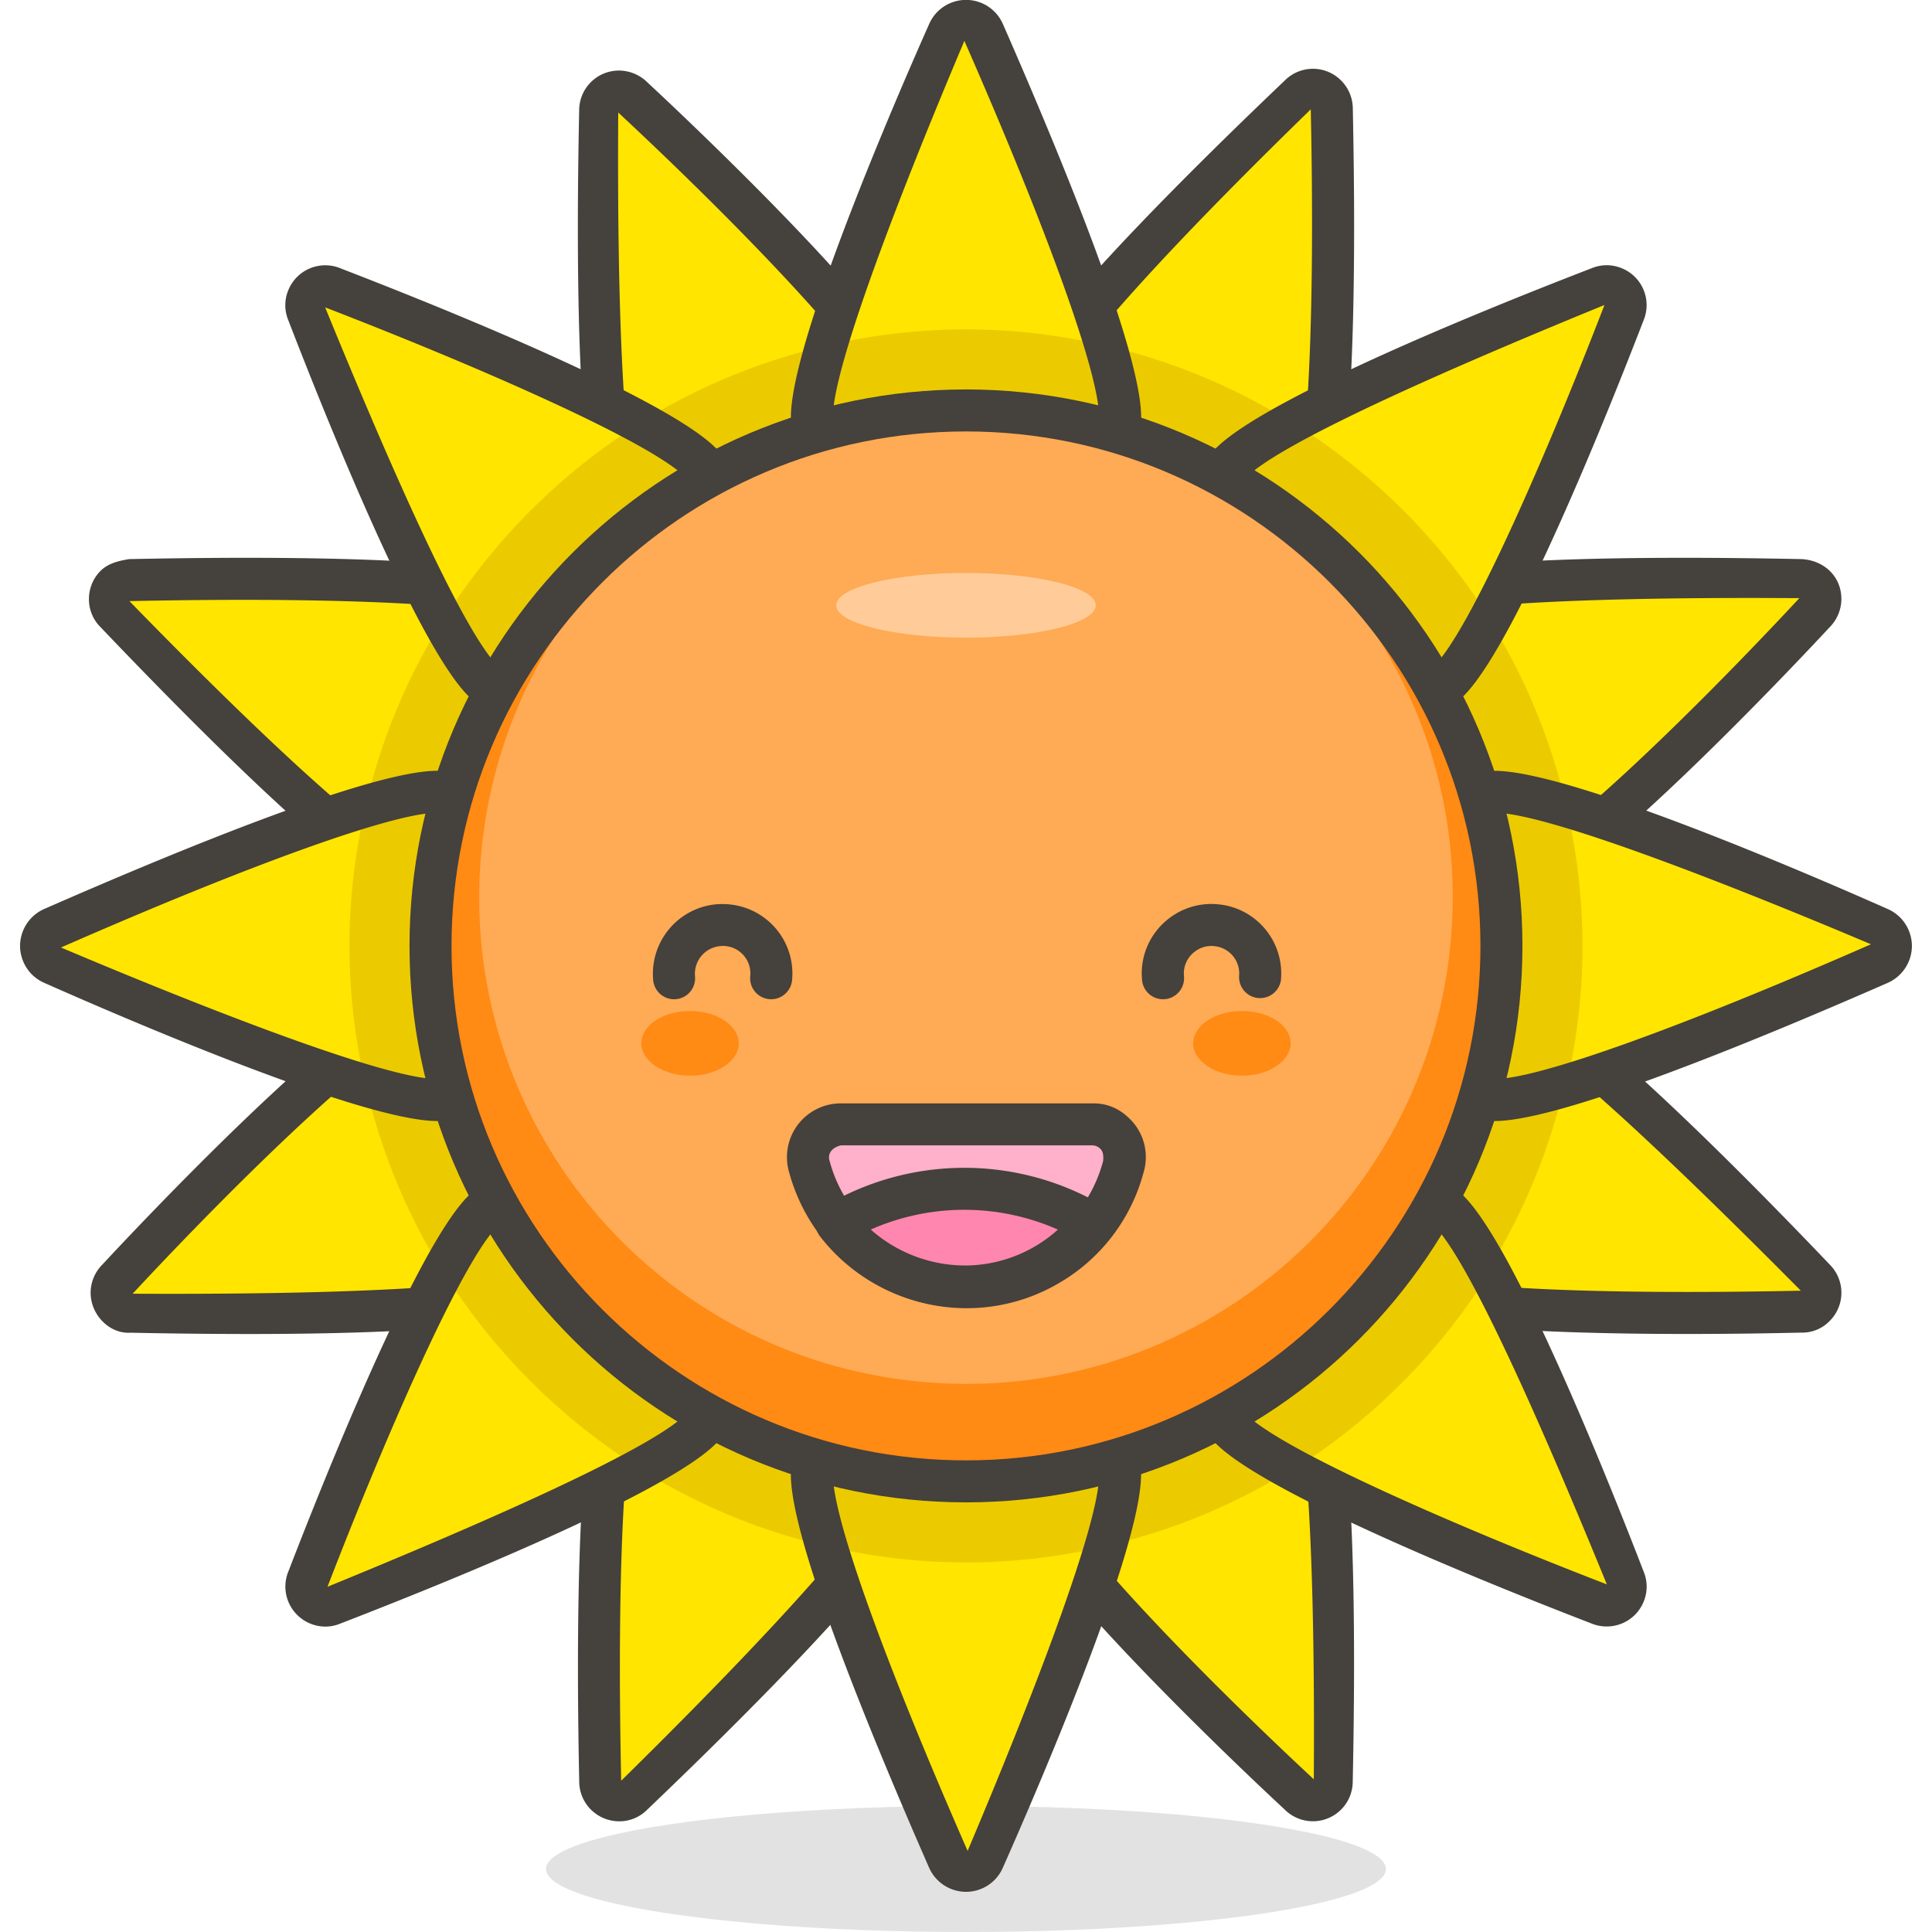 <svg xmlns="http://www.w3.org/2000/svg" viewBox="0 0 46.003 46.003" width="512" height="512"><ellipse cx="23.001" cy="44.503" rx="10" ry="1.5" opacity=".15" fill="#45413c"/><path d="M21.571 9.523a3.67 3.67 0 1 1-6.739 2.907l-.04-.097c-.61-1.48-.55-7.31-.5-9.7a.45.45 0 0 1 .77-.32c1.729 1.61 5.939 5.69 6.509 7.21zM12.771 14.313a3.67 3.67 0 1 1-2.769 6.78c-1.52-.57-5.6-4.78-7.25-6.51a.45.45 0 0 1 .32-.77c2.389-.05 8.219-.11 9.699.5zM10.001 23.953a3.67 3.67 0 0 1 2.908 6.74l-.097.04c-1.48.61-7.31.55-9.7.5a.45.45 0 0 1-.32-.77c1.609-1.73 5.689-5.94 7.209-6.51zM14.791 32.753a3.67 3.67 0 1 1 6.78 2.769c-.61 1.48-4.78 5.56-6.51 7.21a.45.45 0 0 1-.77-.32c-.05-2.349-.11-8.179.5-9.659zM24.431 35.523a3.67 3.67 0 0 1 6.74-2.908l.04.097c.61 1.48.55 7.31.5 9.7a.45.45 0 0 1-.77.32c-1.73-1.609-5.94-5.689-6.51-7.209zM33.231 30.733A3.67 3.67 0 1 1 36 23.953c1.48.61 5.56 4.78 7.21 6.51a.45.45 0 0 1-.32.77c-2.349.05-8.179.11-9.659-.5zM36.001 21.093a3.67 3.67 0 1 1-2.907-6.739l.097-.04c1.48-.61 7.31-.55 9.7-.5a.45.45 0 0 1 .32.77c-1.61 1.729-5.69 5.939-7.21 6.509zM31.211 12.293a3.67 3.67 0 1 1-6.78-2.769c.57-1.52 4.78-5.6 6.51-7.25a.45.45 0 0 1 .77.32c.05 2.389.11 8.219-.5 9.699z" fill="#ffe500"/><path d="M19.591 14.283a3.67 3.67 0 0 0 2-4.8 6.633 6.633 0 0 0-1-1.43 14.485 14.485 0 0 0-6.15 2.55 6.72 6.72 0 0 0 .33 1.69 3.68 3.68 0 0 0 4.82 1.99zM14.761 19.103a3.68 3.68 0 0 0-2-4.79 6.72 6.72 0 0 0-1.69-.33 14.485 14.485 0 0 0-2.55 6.15c.431.395.911.731 1.43 1a3.671 3.671 0 0 0 4.794-1.99l.016-.04zM14.761 25.933a3.67 3.67 0 0 0-4.8-2 6.633 6.633 0 0 0-1.43 1 14.485 14.485 0 0 0 2.55 6.15 6.72 6.72 0 0 0 1.69-.33 3.68 3.68 0 0 0 1.99-4.82zM19.591 30.763a3.68 3.68 0 0 0-4.8 2 6.72 6.72 0 0 0-.33 1.69 14.485 14.485 0 0 0 6.15 2.55 6.633 6.633 0 0 0 1-1.43 3.67 3.67 0 0 0-1.985-4.796l-.035-.014zM26.411 30.763a3.67 3.67 0 0 0-2 4.8c.269.519.605.999 1 1.43a14.485 14.485 0 0 0 6.15-2.55 6.72 6.72 0 0 0-.33-1.69 3.68 3.68 0 0 0-4.806-1.996l-.014.006zM36.001 23.953a3.67 3.67 0 0 0-2.908 6.74l.097.04a6.72 6.72 0 0 0 1.69.33 14.485 14.485 0 0 0 2.55-6.15 6.564 6.564 0 0 0-1.429-.96zM31.241 19.103a3.67 3.67 0 0 0 4.8 2 6.633 6.633 0 0 0 1.43-1 14.485 14.485 0 0 0-2.55-6.15 6.72 6.72 0 0 0-1.69.33 3.68 3.68 0 0 0-1.996 4.806l.006.014zM26.411 14.283a3.68 3.68 0 0 0 4.8-2 6.72 6.72 0 0 0 .33-1.69 14.485 14.485 0 0 0-6.15-2.55 6.633 6.633 0 0 0-1 1.43 3.67 3.67 0 0 0 2.02 4.81z" fill="#ebcb00"/><path d="M18.202 15.149a4.171 4.171 0 0 1-1.541-.297 4.14 4.14 0 0 1-2.289-2.224l-.045-.108c-.583-1.417-.614-6.165-.536-9.897a.947.947 0 0 1 .942-.943.968.968 0 0 1 .683.282c.974.905 5.93 5.576 6.618 7.374a4.174 4.174 0 0 1-3.832 5.813zm-3.481-12.47c-.033 4.957.14 8.508.533 9.463.373.867.991 1.468 1.777 1.78a3.15 3.15 0 0 0 2.426-.035 3.15 3.15 0 0 0 1.691-1.741c.313-.787.3-1.648-.036-2.426l-.009-.023c-.43-1.145-3.515-4.35-6.382-7.018zM11.607 21.965a4.135 4.135 0 0 1-1.825-.423c-1.103-.411-3.605-2.643-7.393-6.614a.929.929 0 0 1-.271-.66.947.947 0 0 1 .274-.673c.18-.181.433-.241.683-.282 3.706-.077 8.43-.047 9.87.531a4.146 4.146 0 0 1 2.396 2.086c.498.996.578 2.127.226 3.184a4.182 4.182 0 0 1-3.96 2.851zm-5.823-7.682c-.843 0-1.747.01-2.703.03 4.86 4.988 6.53 6.1 7.095 6.312a3.177 3.177 0 0 0 4.441-1.827 3.146 3.146 0 0 0-.172-2.42 3.154 3.154 0 0 0-1.865-1.602c-.771-.319-3.24-.493-6.796-.493zM5.917 31.764a141.9 141.9 0 0 1-2.816-.031c-.487.031-.939-.418-.943-.942a.953.953 0 0 1 .283-.684c.904-.973 5.574-5.929 7.373-6.618a4.178 4.178 0 0 1 5.47 2.182 4.142 4.142 0 0 1 .046 3.192 4.14 4.14 0 0 1-2.224 2.289l-.115.047c-1.068.441-4.061.565-7.074.565zm5.533-7.611c-.418 0-.843.083-1.25.259l-.022.009c-1.147.431-4.353 3.517-7.02 6.384 4.946.024 8.509-.141 9.463-.533 1.695-.729 2.438-2.599 1.745-4.204a3.174 3.174 0 0 0-2.916-1.915zm-1.449-.201h.01-.01zM14.745 43.367a.955.955 0 0 1-.671-.275.945.945 0 0 1-.282-.684c-.064-3.014-.08-8.308.531-9.829a4.178 4.178 0 0 1 5.27-2.622 4.175 4.175 0 0 1 2.428 5.784c-.613 1.49-4.408 5.248-6.614 7.353a.927.927 0 0 1-.662.273zm3.531-12.624a3.177 3.177 0 0 0-3.023 2.2c-.395.958-.568 4.493-.462 9.458 3.475-3.417 5.924-6.114 6.317-7.069a3.174 3.174 0 0 0-2.832-4.589zm-3.485 2.01h.01-.01zM31.261 43.366a.954.954 0 0 1-.677-.284c-.972-.903-5.929-5.575-6.617-7.372a4.141 4.141 0 0 1-.042-3.181 4.142 4.142 0 0 1 2.223-2.289 4.144 4.144 0 0 1 3.191-.047 4.14 4.14 0 0 1 2.29 2.224l.048.117c.581 1.407.611 6.155.533 9.889a.948.948 0 0 1-.942.943h-.007zm-3.475-12.465c-.416 0-.837.083-1.241.258-.777.336-1.378.953-1.69 1.74a3.15 3.15 0 0 0 .045 2.448c.429 1.146 3.515 4.351 6.383 7.02.033-4.958-.14-8.509-.533-9.463-.547-1.268-1.73-2.003-2.964-2.003zM40.182 31.763c-2.806 0-5.998-.109-7.124-.562a4.175 4.175 0 0 1-2.622-5.27 4.146 4.146 0 0 1 2.092-2.411 4.154 4.154 0 0 1 3.692-.019c1.493.614 5.25 4.409 7.354 6.616a.948.948 0 0 1-.003 1.332.907.907 0 0 1-.684.282c-.783.018-1.721.032-2.705.032zm-5.794-7.684c-.484 0-.967.113-1.413.336a3.147 3.147 0 0 0-1.59 1.833 3.174 3.174 0 0 0 2.037 4.023c.957.395 4.496.566 9.458.462-2.684-2.706-5.926-5.847-7.069-6.318a3.652 3.652 0 0 0-.415-.17 3.16 3.16 0 0 0-1.008-.166zM34.548 21.895a4.162 4.162 0 0 1-1.54-.297 4.14 4.14 0 0 1-2.289-2.224c-.441-1.023-.458-2.156-.047-3.191s1.201-1.848 2.224-2.289l.111-.046c1.413-.583 6.16-.612 9.895-.535.542.033.939.419.943.942a.957.957 0 0 1-.283.684c-.905.973-5.578 5.93-7.373 6.617a4.162 4.162 0 0 1-1.641.339zm7.121-7.657c-4.34 0-7.409.175-8.287.537-.867.373-1.468.991-1.78 1.777s-.3 1.648.035 2.426a3.15 3.15 0 0 0 1.74 1.691 3.14 3.14 0 0 0 2.448-.045c1.145-.429 4.351-3.514 7.02-6.382-.401-.002-.793-.004-1.176-.004zM27.734 15.304a4.174 4.174 0 0 1-3.751-6c.412-1.104 2.643-3.606 6.615-7.393a.945.945 0 0 1 1.332.003.952.952 0 0 1 .282.683c.077 3.705.048 8.431-.531 9.87a4.143 4.143 0 0 1-2.086 2.396 4.169 4.169 0 0 1-1.861.441zm3.477-12.701c-5.177 5.039-6.141 6.64-6.312 7.095a3.174 3.174 0 0 0 1.827 4.441 3.151 3.151 0 0 0 2.42-.172 3.15 3.15 0 0 0 1.603-1.865c.394-.954.567-4.505.462-9.499z" fill="#45413c"/><g><path d="M16.691 11.023a3.67 3.67 0 0 1-5.19 5.19c-1.13-1.13-3.31-6.54-4.17-8.77a.45.45 0 0 1 .59-.59c2.23.86 7.64 3.04 8.77 4.17zM10.411 18.853a3.67 3.67 0 1 1 0 7.34c-1.6 0-7-2.29-9.16-3.25a.46.46 0 0 1 0-.84c2.19-.96 7.56-3.25 9.16-3.25zM11.501 28.833a3.67 3.67 0 0 1 5.19 5.19c-1.13 1.13-6.54 3.31-8.77 4.17a.45.45 0 0 1-.59-.59c.86-2.23 3.04-7.64 4.17-8.77zM19.331 35.113a3.67 3.67 0 1 1 7.34 0c0 1.6-2.29 7-3.25 9.16a.46.46 0 0 1-.84 0c-.96-2.19-3.25-7.56-3.25-9.16zM29.311 34.023a3.67 3.67 0 0 1 5.19-5.19c1.13 1.13 3.31 6.54 4.17 8.77a.45.45 0 0 1-.59.59c-2.23-.86-7.64-3.04-8.77-4.17zM35.591 26.193a3.67 3.67 0 1 1 0-7.34c1.6 0 7 2.29 9.16 3.25a.46.46 0 0 1 0 .84c-2.19.96-7.56 3.25-9.16 3.25zM34.501 16.213a3.67 3.67 0 0 1-5.19-5.19c1.13-1.13 6.54-3.31 8.77-4.17a.45.45 0 0 1 .59.59c-.86 2.23-3.04 7.64-4.17 8.77zM26.671 9.933a3.67 3.67 0 1 1-7.34 0c0-1.6 2.29-7 3.25-9.16a.46.46 0 0 1 .84 0c.96 2.19 3.25 7.56 3.25 9.16z" fill="#ffe500"/><path d="M16.691 16.213a3.68 3.68 0 0 0 0-5.19 6.544 6.544 0 0 0-1.44-.95 14.835 14.835 0 0 0-4.7 4.7c.252.52.571 1.004.95 1.44a3.681 3.681 0 0 0 5.19 0zM14.081 22.523a3.67 3.67 0 0 0-3.67-3.67 6.987 6.987 0 0 0-1.7.34c-.52 2.19-.52 4.47 0 6.66.55.183 1.121.298 1.7.34a3.67 3.67 0 0 0 3.67-3.67zM16.691 28.833a3.68 3.68 0 0 0-5.19 0c-.379.436-.698.92-.95 1.44a14.835 14.835 0 0 0 4.7 4.7 6.543 6.543 0 0 0 1.44-1 3.68 3.68 0 0 0 0-5.14zM23.001 31.443a3.67 3.67 0 0 0-3.67 3.67c.042.579.157 1.15.34 1.7 2.19.52 4.47.52 6.66 0 .183-.55.298-1.121.34-1.7a3.67 3.67 0 0 0-3.67-3.67zM29.311 28.833a3.68 3.68 0 0 0 0 5.19c.433.396.917.733 1.44 1a14.835 14.835 0 0 0 4.7-4.7 6.543 6.543 0 0 0-1-1.44 3.68 3.68 0 0 0-5.14-.05zM37.291 19.193a6.987 6.987 0 0 0-1.7-.34 3.67 3.67 0 1 0 0 7.34 6.987 6.987 0 0 0 1.7-.34c.52-2.19.52-4.471 0-6.66zM29.311 16.213a3.68 3.68 0 0 0 5.19 0 6.543 6.543 0 0 0 1-1.44 14.835 14.835 0 0 0-4.7-4.7 6.544 6.544 0 0 0-1.44.95 3.68 3.68 0 0 0-.05 5.19zM23.001 13.603a3.67 3.67 0 0 0 3.67-3.67 6.987 6.987 0 0 0-.34-1.7c-2.19-.52-4.47-.52-6.66 0a6.987 6.987 0 0 0-.34 1.7 3.67 3.67 0 0 0 3.67 3.67z" fill="#ebcb00"/><path d="M14.075 17.76a4.16 4.16 0 0 1-2.925-1.19c-1.229-1.229-3.406-6.666-4.286-8.947a.931.931 0 0 1 0-.711.949.949 0 0 1 1.253-.519c2.265.873 7.702 3.051 8.928 4.276l.003.003a4.174 4.174 0 0 1-.047 5.897 4.157 4.157 0 0 1-2.926 1.191zM7.742 7.319c1.371 3.352 3.222 7.648 4.113 8.54a3.184 3.184 0 0 0 4.445-.003 3.174 3.174 0 0 0 .037-4.481c-.894-.892-5.189-2.742-8.595-4.056zM10.411 26.693c-1.812 0-7.625-2.521-9.363-3.293-.235-.104-.414-.294-.506-.534s-.084-.5.02-.734a.961.961 0 0 1 .484-.485c3.43-1.504 7.835-3.294 9.365-3.294 1.114 0 2.161.434 2.949 1.222s1.221 1.835 1.221 2.949a4.174 4.174 0 0 1-4.17 4.169zm0-7.34c-1.028 0-4.377 1.199-8.959 3.208 3.594 1.521 7.757 3.132 8.959 3.132a3.172 3.172 0 0 0 2.241-5.411 3.142 3.142 0 0 0-2.241-.929zM7.747 38.731a.956.956 0 0 1-.876-.581.949.949 0 0 1 0-.743c.873-2.264 3.049-7.7 4.276-8.928l.003-.003a4.175 4.175 0 0 1 5.897.048c1.587 1.612 1.587 4.236 0 5.85-1.226 1.226-6.665 3.405-8.946 4.286a.928.928 0 0 1-.354.071zm4.107-9.544c-.894.896-2.743 5.19-4.056 8.596 3.353-1.372 7.65-3.224 8.54-4.113a3.182 3.182 0 0 0-.003-4.444 3.174 3.174 0 0 0-4.481-.039zM23.001 45.046a.963.963 0 0 1-.876-.569c-1.504-3.431-3.294-7.836-3.294-9.364a4.175 4.175 0 0 1 4.17-4.17 4.176 4.176 0 0 1 4.169 4.17c0 1.813-2.521 7.625-3.293 9.363a.954.954 0 0 1-.876.57zm.001-13.103a3.174 3.174 0 0 0-3.17 3.17c0 1.026 1.199 4.376 3.208 8.959 1.521-3.594 3.132-7.757 3.132-8.959a3.176 3.176 0 0 0-3.17-3.17zM38.257 38.728a.937.937 0 0 1-.372-.075c-2.265-.873-7.702-3.052-8.928-4.276l-.003-.003a4.174 4.174 0 0 1 .048-5.897c1.61-1.586 4.235-1.588 5.85 0 1.228 1.229 3.406 6.666 4.286 8.947a.931.931 0 0 1 0 .711.948.948 0 0 1-.881.593zm-8.591-5.057c.895.891 5.188 2.741 8.595 4.055-1.371-3.352-3.223-7.648-4.113-8.54a3.184 3.184 0 0 0-4.444.003 3.173 3.173 0 0 0-.038 4.482zM35.591 26.693a4.175 4.175 0 0 1-4.17-4.17 4.176 4.176 0 0 1 4.17-4.169c1.813 0 7.625 2.521 9.363 3.293a.954.954 0 0 1 .506.534c.092.239.085.5-.02.734a.967.967 0 0 1-.486.486c-3.429 1.502-7.835 3.292-9.363 3.292zm0-7.34a3.175 3.175 0 0 0-3.17 3.169 3.173 3.173 0 0 0 3.17 3.17c1.026 0 4.376-1.199 8.959-3.208-3.594-1.52-7.757-3.131-8.959-3.131zM31.927 17.765a4.16 4.16 0 0 1-2.973-1.243 4.19 4.19 0 0 1 0-5.85c1.23-1.23 6.667-3.407 8.947-4.286a.934.934 0 0 1 .712 0 .947.947 0 0 1 .518 1.252c-.874 2.266-3.054 7.705-4.276 8.928l-.003.003a4.157 4.157 0 0 1-2.925 1.196zm6.277-10.503c-3.351 1.371-7.646 3.221-8.54 4.114a3.186 3.186 0 0 0 .003 4.445 3.173 3.173 0 0 0 4.481.037c.89-.892 2.742-5.187 4.056-8.596zm-3.703 8.951h.01-.01zM23.002 14.102c-.001 0-.001 0 0 0-2.3 0-4.17-1.871-4.17-4.169 0-1.812 2.521-7.625 3.293-9.363a.958.958 0 0 1 1.754 0c1.503 3.428 3.293 7.833 3.293 9.363a4.143 4.143 0 0 1-1.222 2.949 4.145 4.145 0 0 1-2.948 1.22zM22.963.973c-1.521 3.594-3.132 7.757-3.132 8.959A3.172 3.172 0 0 0 23 13.101h.001c.846 0 1.642-.33 2.241-.928s.929-1.395.929-2.241c0-1.027-1.199-4.376-3.208-8.959z" fill="#45413c"/></g><g><circle cx="23.001" cy="22.523" r="12.75" fill="#ffaa54"/><path d="M24.191 9.833c6.367.657 10.996 6.352 10.339 12.719S28.178 33.547 21.811 32.89c-6.367-.657-10.996-6.352-10.339-12.719A11.59 11.59 0 0 1 21.811 9.832C14.8 10.49 9.65 16.706 10.307 23.717s6.873 12.162 13.884 11.504 12.162-6.873 11.504-13.884A12.749 12.749 0 0 0 24.191 9.833z" fill="#ff8a14"/><path d="M23.001 35.773c-7.306 0-13.25-5.944-13.25-13.25s5.944-13.25 13.25-13.25 13.25 5.944 13.25 13.25c0 7.305-5.944 13.25-13.25 13.25zm0-25.5c-6.755 0-12.25 5.495-12.25 12.25s5.495 12.25 12.25 12.25 12.25-5.495 12.25-12.25-5.495-12.25-12.25-12.25z" fill="#45413c"/></g><g><path d="M15.271 24.843c0 .42.52.77 1.16.77s1.16-.35 1.16-.77-.52-.77-1.16-.77-1.16.34-1.16.77z" fill="#ff8a14"/><path d="M26.001 26.773a.78.78 0 0 1 .75 1 3.869 3.869 0 0 1-7.48 0 .78.78 0 0 1 .75-1h5.98z" fill="#ffb0ca"/><path d="M23.019 31.15a4.382 4.382 0 0 1-4.232-3.248 1.28 1.28 0 0 1 1.233-1.629H26c.375-.009.664.132.907.374a1.273 1.273 0 0 1 .323 1.268 4.337 4.337 0 0 1-2.027 2.644 4.342 4.342 0 0 1-2.184.591zm-2.998-3.877c-.229.055-.314.211-.271.358a3.383 3.383 0 0 0 2.395 2.403c.871.232 1.778.11 2.557-.341a3.35 3.35 0 0 0 1.565-2.049c.015-.168-.015-.237-.067-.29s-.123-.082-.197-.082h-5.982z" fill="#45413c"/><path d="M23.001 30.633a3.842 3.842 0 0 0 3-1.5 6 6 0 0 0-6.08 0 3.843 3.843 0 0 0 3.08 1.5z" fill="#ff87af"/><path d="M22.968 31.133a4.367 4.367 0 0 1-3.443-1.695.499.499 0 0 1 .143-.735 6.5 6.5 0 0 1 6.587 0 .497.497 0 0 1 .142.735 4.313 4.313 0 0 1-3.391 1.695c-.022-.004-.026 0-.038 0zm.033-.5h.01-.01zm-2.267-1.356a3.398 3.398 0 0 0 2.263.856 3.315 3.315 0 0 0 2.193-.855 5.51 5.51 0 0 0-4.456-.001zM18.362 23.793a.5.5 0 0 1-.498-.547.653.653 0 0 0-.719-.718.662.662 0 0 0-.596.719.5.5 0 0 1-.996.092 1.663 1.663 0 0 1 1.5-1.807c.444-.035.873.093 1.214.375a1.65 1.65 0 0 1 .593 1.433.502.502 0 0 1-.498.453z" fill="#45413c"/><path d="M30.731 24.843c0 .42-.52.77-1.16.77s-1.16-.35-1.16-.77.52-.77 1.16-.77 1.16.34 1.16.77z" fill="#ff8a14"/><path d="M27.691 23.793a.5.5 0 0 1-.497-.453 1.647 1.647 0 0 1 .593-1.433A1.65 1.65 0 0 1 29 21.532a1.655 1.655 0 0 1 1.5 1.808.501.501 0 0 1-.996-.094.654.654 0 0 0-.596-.718.646.646 0 0 0-.481.149.649.649 0 0 0-.235.569.502.502 0 0 1-.451.545l-.05.002z" fill="#45413c"/><ellipse cx="23.001" cy="14.413" rx="3.09" ry=".77" fill="#fc9"/></g></svg>